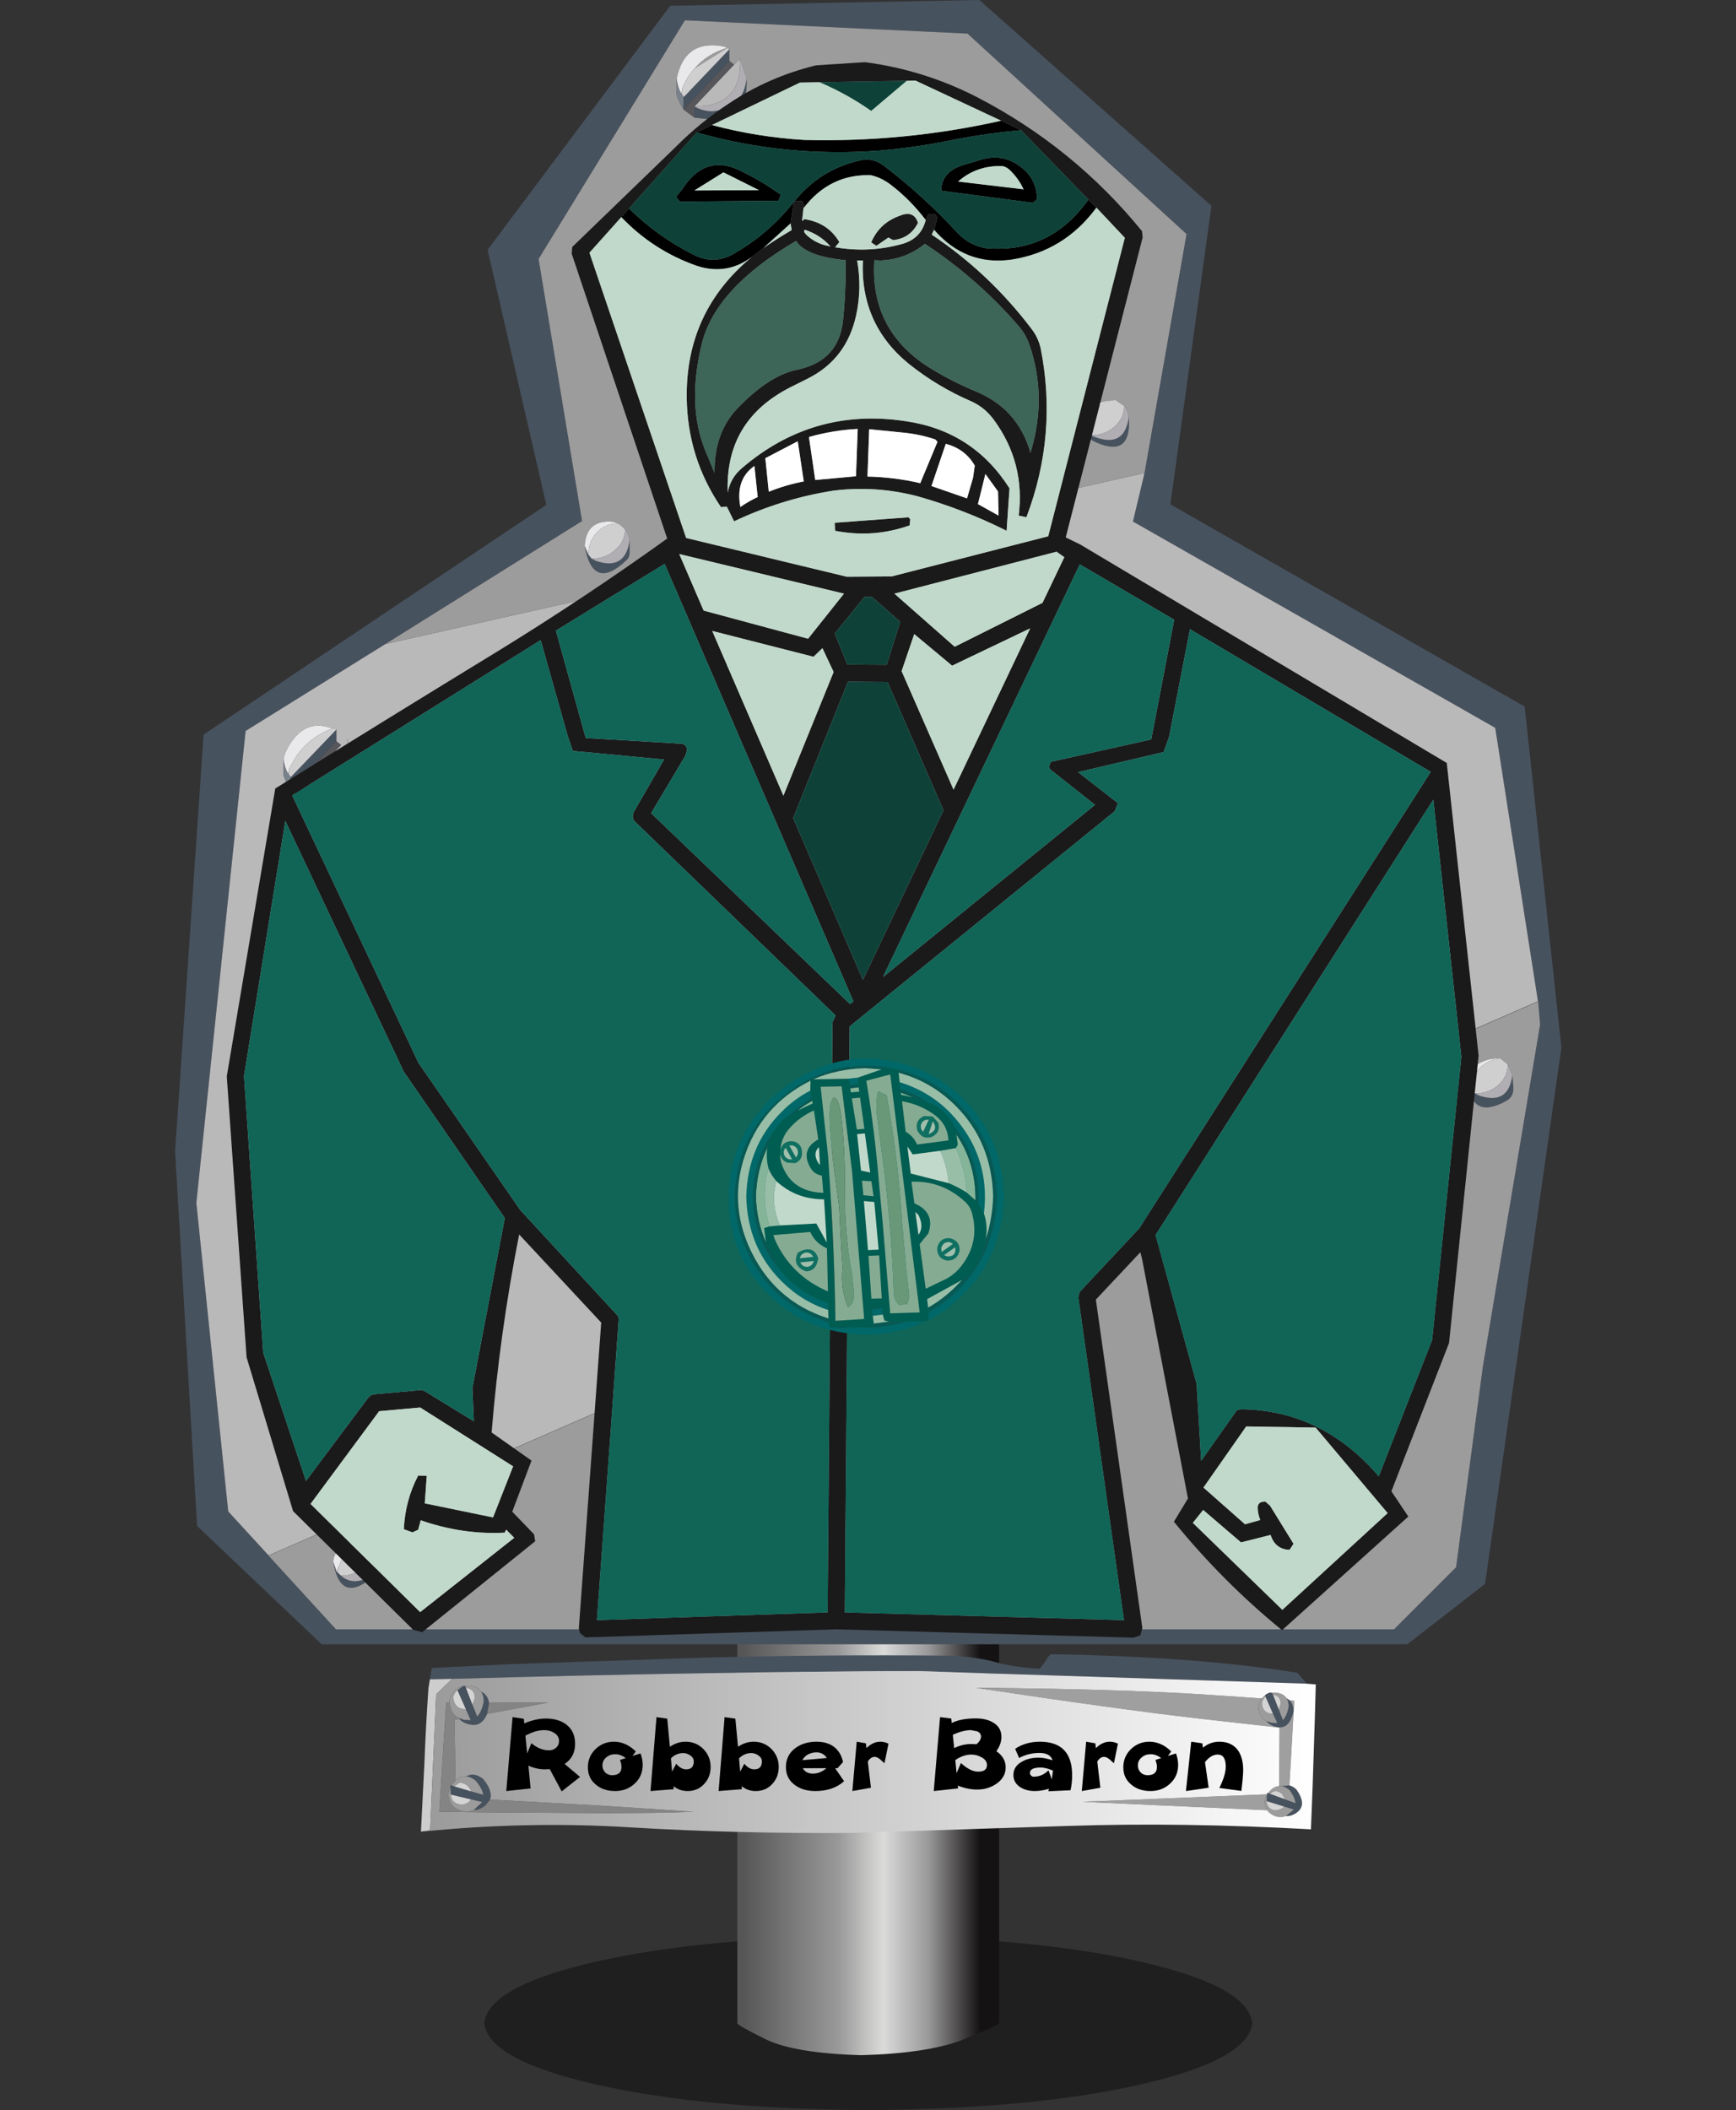 <?xml version="1.0" encoding="UTF-8" standalone="no"?>
<svg xmlns:xlink="http://www.w3.org/1999/xlink" height="436.75px" width="359.4px" xmlns="http://www.w3.org/2000/svg">
  <rect width="100%" height="100%" fill="#333333" stroke="none"/>
  <g transform="matrix(1.0, 0.0, 0.0, 1.0, 179.75, 436.75)">
    <use height="36.0" transform="matrix(1.0, 0.0, 0.0, 1.0, -79.5, -36.0)" width="159.0" xlink:href="#shape0"/>
    <use height="96.65" transform="matrix(1.0, 0.0, 0.0, 1.0, -27.1, -108.0)" width="54.2" xlink:href="#shape1"/>
    <use height="37.0" transform="matrix(1.0, 0.0, 0.0, 1.0, -92.6, -94.35)" width="185.25" xlink:href="#shape2"/>
    <use height="15.35" transform="matrix(1.0, 0.0, 0.0, 1.0, -74.9, -81.3)" width="152.55" xlink:href="#text0"/>
    <use height="340.35" transform="matrix(1.0, 0.0, 0.0, 1.0, -143.5, -436.75)" width="287.0" xlink:href="#shape3"/>
    <use height="274.6" transform="matrix(1.188, 0.0, 0.0, 1.188, -132.8, -424.0)" width="218.15" xlink:href="#shape4"/>
    <use height="57.2" transform="matrix(1.0, 0.0, 0.0, 1.0, -28.85, -217.65)" width="56.95" xlink:href="#shape5"/>
  </g>
  <defs>
    <g id="shape0" transform="matrix(1.0, 0.0, 0.0, 1.0, 0.0, 0.0)">
      <path d="M135.7 30.75 Q113.3 35.8 79.5 36.0 45.7 35.8 23.3 30.75 0.85 25.65 0.0 18.0 0.85 10.35 23.3 5.25 45.7 0.2 79.5 0.0 113.3 0.2 135.7 5.25 158.15 10.35 159.0 18.0 158.15 25.65 135.7 30.75" fill="#000000" fill-opacity="0.396" fill-rule="evenodd" stroke="none"/>
    </g>
    <g id="shape1" transform="matrix(1.0, 0.0, 0.0, 1.0, 0.0, 0.0)">
      <path d="M5.85 93.35 Q-0.15 90.4 0.0 90.0 L0.0 0.0 54.2 0.0 54.2 90.0 Q54.15 90.4 46.95 93.35 39.7 96.25 25.65 96.65 11.8 96.25 5.85 93.35" fill="url(#gradient0)" fill-rule="evenodd" stroke="none"/>
    </g>
    <linearGradient gradientTransform="matrix(0.03, 0.0, 0.0, 0.03, 25.7, 48.35)" gradientUnits="userSpaceOnUse" id="gradient0" spreadMethod="pad" x1="-819.2" x2="819.2">
      <stop offset="0.0" stop-color="#565656"/>
      <stop offset="0.404" stop-color="#9a9999"/>
      <stop offset="0.592" stop-color="#dbdbda"/>
      <stop offset="0.78" stop-color="#9b9a9a"/>
      <stop offset="1.0" stop-color="#151213"/>
    </linearGradient>
    <g id="shape2" transform="matrix(1.0, 0.0, 0.0, 1.0, -0.05, 0.0)">
      <path d="M185.25 8.2 L185.3 8.25 185.25 8.25 185.25 8.2 M1.9 5.2 L2.3 2.85 18.75 2.05 59.05 0.7 Q83.4 0.05 109.4 0.3 115.1 0.55 118.85 1.6 122.65 2.7 128.15 3.0 L129.3 1.5 Q130.05 0.2 130.5 0.0 160.7 0.5 181.5 3.85 L183.45 6.1 103.3 3.5 Q60.0 3.6 6.5 5.1 L1.9 5.2 M176.25 8.0 L176.45 8.4 177.65 11.45 178.5 13.65 Q179.3 12.8 179.7 10.9 179.7 9.8 179.25 9.1 L179.9 9.55 Q180.65 10.3 180.7 11.75 179.85 15.7 177.15 15.05 175.8 14.75 175.1 13.85 L176.15 14.2 177.35 14.25 176.45 12.35 174.9 8.8 174.8 8.5 174.95 8.35 Q175.75 7.8 176.25 8.0 M178.25 27.3 L179.85 27.15 Q180.5 27.3 181.25 27.95 183.6 31.2 181.35 32.8 180.2 33.6 179.1 33.5 L180.8 32.15 178.8 31.55 175.1 30.4 175.2 29.1 175.2 29.0 175.25 28.7 175.4 28.75 175.85 28.9 178.95 30.05 181.1 30.85 Q181.0 29.65 179.9 28.15 179.05 27.45 178.25 27.3 M9.35 6.95 L10.7 10.45 11.7 12.9 Q12.6 11.95 13.05 9.85 13.05 8.55 12.5 7.75 13.85 8.35 14.15 10.05 L13.75 12.35 Q12.6 15.1 10.15 14.55 8.75 14.25 8.0 13.4 L7.85 13.2 9.0 13.6 10.35 13.65 9.35 11.4 7.6 7.45 8.75 6.6 9.2 6.55 9.35 6.95 M9.4 25.3 Q11.0 24.35 12.9 25.8 15.0 28.35 14.35 30.1 L13.4 31.3 Q12.2 32.25 10.95 32.25 L12.75 30.6 10.4 30.05 6.2 29.05 6.15 27.55 6.15 27.1 6.35 27.15 6.9 27.35 10.45 28.4 12.95 29.1 Q12.75 27.8 11.35 26.15 10.35 25.35 9.4 25.3" fill="#47525f" fill-rule="evenodd" stroke="none"/>
      <path d="M0.05 36.7 L0.75 22.9 Q1.05 14.95 1.6 7.0 L1.9 5.2 6.5 5.1 3.2 8.3 1.95 36.45 0.05 36.7" fill="#cdcdcd" fill-rule="evenodd" stroke="none"/>
      <path d="M13.75 12.35 L14.15 10.05 26.45 10.0 13.75 12.35 M8.0 13.4 L7.0 13.55 7.2 26.2 6.35 27.15 6.15 27.1 6.15 27.55 Q5.15 29.5 6.75 31.55 8.95 33.2 10.95 32.25 12.2 32.25 13.4 31.3 L14.35 30.1 16.45 30.2 36.65 31.3 56.5 32.6 Q50.4 32.9 38.0 32.9 L15.1 32.75 3.85 32.6 5.25 10.05 6.0 10.05 Q6.15 12.3 7.85 13.2 L8.0 13.4" fill="#848484" fill-rule="evenodd" stroke="none"/>
      <path d="M175.1 13.85 Q175.8 14.75 177.15 15.05 179.85 15.7 180.7 11.75 180.65 10.3 179.9 9.55 L180.85 9.65 179.85 27.15 178.25 27.3 177.7 27.3 177.8 15.2 160.95 13.3 Q144.35 11.4 115.0 6.95 144.55 7.2 162.45 8.35 L174.1 9.15 Q173.65 9.7 173.4 10.6 173.45 12.95 175.1 13.85 M175.3 32.3 L137.05 30.55 175.2 29.0 175.2 29.1 Q174.3 30.55 175.3 32.3" fill="#a09fa0" fill-rule="evenodd" stroke="none"/>
      <path d="M176.45 8.4 L176.25 8.0 176.9 7.95 Q178.55 8.05 179.25 9.1 179.7 9.8 179.7 10.9 179.3 12.8 178.5 13.65 L177.65 11.45 178.05 10.25 Q178.0 8.55 176.45 8.4 M174.8 8.5 L174.9 8.8 Q174.35 9.2 174.15 10.05 174.2 11.9 175.85 12.3 L176.45 12.35 177.35 14.25 176.15 14.2 175.1 13.85 Q173.45 12.95 173.4 10.6 173.65 9.7 174.1 9.15 L174.8 8.5 M177.7 27.3 L178.25 27.3 Q179.05 27.45 179.9 28.15 181.0 29.65 181.1 30.85 L178.95 30.05 178.3 28.9 Q177.0 27.8 175.85 28.9 L175.4 28.75 175.8 28.3 Q176.7 27.35 177.7 27.3 M179.1 33.5 Q177.3 34.2 175.5 32.65 L175.3 32.3 Q174.3 30.55 175.2 29.1 L175.1 30.4 Q175.25 32.1 176.95 32.35 178.0 32.25 178.8 31.55 L180.8 32.15 179.1 33.5 M10.7 10.45 L11.2 9.05 Q11.15 7.15 9.35 6.95 L9.2 6.55 9.9 6.5 Q11.75 6.6 12.5 7.75 13.05 8.55 13.05 9.85 12.6 11.95 11.7 12.9 L10.7 10.45 M7.2 26.2 Q8.2 25.2 9.4 25.3 10.35 25.35 11.35 26.15 12.75 27.8 12.95 29.1 L10.45 28.4 Q9.75 26.65 8.05 26.6 L6.9 27.35 6.35 27.15 7.2 26.2 M6.0 10.05 L5.95 9.55 Q6.6 7.0 8.75 6.6 L7.6 7.45 Q7.0 7.9 6.75 8.85 6.8 10.95 8.7 11.35 L9.35 11.4 10.35 13.65 9.0 13.6 7.85 13.2 Q6.15 12.3 6.0 10.05 M6.15 27.55 L6.2 29.05 Q6.45 30.9 8.2 31.1 9.7 31.2 10.4 30.05 L12.75 30.6 10.95 32.25 Q8.95 33.2 6.75 31.55 5.15 29.5 6.15 27.55" fill="#9c9c9c" fill-rule="evenodd" stroke="none"/>
      <path d="M174.9 8.8 L176.45 12.35 175.85 12.3 Q174.2 11.9 174.15 10.05 174.35 9.2 174.9 8.8 M177.65 11.45 L176.45 8.4 Q178.0 8.55 178.05 10.25 L177.65 11.45 M175.85 28.9 Q177.0 27.8 178.3 28.9 L178.95 30.05 175.85 28.9 M175.1 30.4 L178.8 31.55 Q178.0 32.25 176.95 32.35 175.25 32.1 175.1 30.4 M9.35 6.95 Q11.15 7.15 11.2 9.05 L10.7 10.45 9.35 6.95 M9.35 11.4 L8.7 11.35 Q6.8 10.95 6.75 8.85 7.0 7.9 7.6 7.45 L9.35 11.4 M10.45 28.4 L6.9 27.35 8.05 26.6 Q9.75 26.65 10.45 28.4 M6.2 29.05 L10.4 30.05 Q9.7 31.2 8.2 31.1 6.45 30.9 6.2 29.05" fill="#d5d4d4" fill-rule="evenodd" stroke="none"/>
      <path d="M183.45 6.1 L185.3 6.25 185.25 8.2 185.25 8.25 185.1 13.45 184.65 27.3 184.3 36.25 Q157.35 34.75 133.85 35.55 L89.2 37.0 Q65.15 37.15 43.55 35.85 22.0 34.5 0.05 36.75 L0.05 36.7 1.95 36.45 3.2 8.3 6.5 5.1 Q60.0 3.6 103.3 3.5 L183.45 6.1 M176.25 8.0 Q175.75 7.8 174.95 8.35 L174.8 8.5 174.1 9.15 162.45 8.35 Q144.55 7.2 115.0 6.95 144.35 11.4 160.95 13.3 L177.8 15.2 177.7 27.3 Q176.7 27.35 175.8 28.3 L175.4 28.75 175.25 28.7 175.2 29.0 137.05 30.55 175.3 32.3 175.5 32.65 Q177.3 34.2 179.1 33.5 180.2 33.6 181.35 32.8 183.6 31.2 181.25 27.95 180.5 27.3 179.85 27.15 L180.85 9.65 179.9 9.55 179.25 9.1 Q178.55 8.05 176.9 7.95 L176.25 8.0 M12.5 7.75 Q11.75 6.6 9.9 6.5 L9.2 6.55 8.75 6.6 Q6.6 7.0 5.95 9.55 L6.0 10.05 5.25 10.05 3.85 32.6 15.1 32.75 38.0 32.9 Q50.4 32.9 56.5 32.6 L36.65 31.3 16.45 30.2 14.35 30.1 Q15.0 28.35 12.9 25.8 11.0 24.35 9.4 25.3 8.2 25.2 7.2 26.2 L7.0 13.55 8.0 13.4 Q8.75 14.25 10.15 14.55 12.6 15.1 13.75 12.35 L26.45 10.0 14.15 10.05 Q13.85 8.35 12.5 7.75" fill="url(#gradient1)" fill-rule="evenodd" stroke="none"/>
    </g>
    <linearGradient gradientTransform="matrix(0.113, 0.0, 0.0, 0.02, 92.65, 20.25)" gradientUnits="userSpaceOnUse" id="gradient1" spreadMethod="pad" x1="-819.2" x2="819.2">
      <stop offset="0.0" stop-color="#9a9a9a"/>
      <stop offset="1.0" stop-color="#ffffff"/>
    </linearGradient>
    <g id="text0" transform="matrix(1.0, 0.0, 0.0, 1.0, 16.0, -5.75)">
      <g transform="matrix(1.0, 0.0, 0.0, 1.0, -17.25, 0.0)">
        <use fill="#000000" height="15.35" transform="matrix(0.475, 0.0, 0.0, 0.475, 0.0, 21.0)" width="152.55" xlink:href="#font_______W7_R0"/>
        <use fill="#000000" height="15.35" transform="matrix(0.475, 0.0, 0.0, 0.475, 17.25, 21.0)" width="152.55" xlink:href="#font_______W7_o0"/>
        <use fill="#000000" height="15.35" transform="matrix(0.475, 0.0, 0.0, 0.475, 30.1, 21.0)" width="152.55" xlink:href="#font_______W7_b0"/>
        <use fill="#000000" height="15.35" transform="matrix(0.475, 0.0, 0.0, 0.475, 44.2, 21.0)" width="152.55" xlink:href="#font_______W7_b0"/>
        <use fill="#000000" height="15.35" transform="matrix(0.475, 0.0, 0.0, 0.475, 58.25, 21.0)" width="152.55" xlink:href="#font_______W7_e0"/>
        <use fill="#000000" height="15.35" transform="matrix(0.475, 0.0, 0.0, 0.475, 71.65, 21.0)" width="152.55" xlink:href="#font_______W7_r0"/>
        <use fill="#000000" height="15.35" transform="matrix(0.475, 0.0, 0.0, 0.475, 88.5, 21.0)" width="152.55" xlink:href="#font_______W7_B0"/>
        <use fill="#000000" height="15.35" transform="matrix(0.475, 0.0, 0.0, 0.475, 105.35, 21.0)" width="152.55" xlink:href="#font_______W7_a0"/>
        <use fill="#000000" height="15.35" transform="matrix(0.475, 0.0, 0.0, 0.475, 119.15, 21.0)" width="152.55" xlink:href="#font_______W7_r0"/>
        <use fill="#000000" height="15.35" transform="matrix(0.475, 0.0, 0.0, 0.475, 128.1, 21.0)" width="152.55" xlink:href="#font_______W7_o0"/>
        <use fill="#000000" height="15.35" transform="matrix(0.475, 0.0, 0.0, 0.475, 140.95, 21.0)" width="152.55" xlink:href="#font_______W7_n0"/>
      </g>
    </g>
    <g id="font_______W7_R0">
      <path d="M25.55 -21.75 L25.55 -21.75 Q25.55 -19.95 24.25 -18.8 23.0 -17.7 21.2 -17.7 17.15 -17.7 13.5 -20.8 L11.65 -16.3 10.9 -24.1 Q15.35 -26.5 19.05 -26.5 21.5 -26.5 23.35 -25.35 25.55 -24.05 25.55 -21.75 M28.0 -11.75 L28.0 -11.75 Q32.55 -14.8 32.55 -20.5 32.55 -26.0 28.75 -28.9 25.35 -31.55 19.75 -31.55 15.45 -31.55 10.4 -29.45 L10.2 -31.45 5.3 -32.15 2.55 0.05 13.15 -1.1 12.2 -11.0 Q15.85 -9.4 19.4 -9.4 L21.5 -9.5 26.7 0.2 34.7 -6.1 28.0 -11.75" fill-rule="evenodd" stroke="none"/>
    </g>
    <g id="font_______W7_o0">
      <path d="M15.8 -13.5 L15.8 -13.5 Q16.45 -11.85 16.45 -10.4 16.45 -6.85 12.35 -6.85 10.6 -6.85 9.35 -8.05 8.15 -9.35 8.15 -11.05 8.15 -13.25 9.8 -14.6 11.4 -16.0 13.7 -16.0 16.1 -16.0 18.3 -14.3 L15.8 -13.5 M25.7 -11.4 L25.7 -11.4 Q25.7 -13.8 24.75 -16.35 L21.25 -15.25 22.7 -17.2 Q18.35 -21.45 13.15 -21.45 8.45 -21.45 5.1 -18.2 1.8 -14.95 1.8 -10.3 1.8 -5.5 5.4 -2.65 8.65 0.05 13.65 0.05 18.75 0.05 22.2 -3.2 25.7 -6.4 25.7 -11.4" fill-rule="evenodd" stroke="none"/>
    </g>
    <g id="font_______W7_b0">
      <path d="M20.9 -12.9 L20.9 -12.9 Q20.9 -9.4 17.6 -9.4 15.3 -9.4 13.25 -11.85 L11.45 -8.4 10.95 -14.2 Q13.25 -16.5 16.3 -16.5 17.85 -16.5 19.35 -15.5 20.9 -14.45 20.9 -12.9 M28.25 -10.45 L28.25 -10.45 Q28.25 -15.0 25.1 -18.25 21.9 -21.45 17.35 -21.45 13.75 -21.45 10.5 -19.25 L9.35 -31.5 4.65 -32.15 2.05 0.05 12.15 -0.75 12.15 -2.05 Q14.7 0.05 18.2 0.05 22.6 0.05 25.4 -3.0 28.25 -6.0 28.25 -10.45" fill-rule="evenodd" stroke="none"/>
    </g>
    <g id="font_______W7_e0">
      <path d="M19.45 -9.9 L19.45 -9.9 Q16.75 -7.55 13.6 -7.55 10.45 -7.55 9.15 -9.9 L19.45 -9.9 M9.0 -13.4 L9.0 -13.4 Q9.7 -14.95 11.5 -15.95 13.2 -16.8 15.1 -16.8 18.05 -16.8 19.65 -14.35 L9.0 -13.4 M23.25 -9.9 L23.25 -9.9 24.3 -9.9 26.7 -12.6 Q25.85 -16.7 22.9 -19.1 19.9 -21.45 15.15 -21.45 9.65 -21.45 5.9 -18.65 1.8 -15.6 1.8 -10.4 1.8 -5.35 5.8 -2.5 9.3 0.05 14.6 0.05 22.45 0.05 27.15 -4.25 L23.25 -9.9" fill-rule="evenodd" stroke="none"/>
    </g>
    <g id="font_______W7_r0">
      <path d="M18.3 -20.6 L18.3 -20.6 Q16.55 -21.45 14.75 -21.45 11.5 -21.45 8.7 -18.65 L8.45 -20.75 4.45 -21.45 2.55 0.05 10.65 -1.4 9.3 -12.8 Q10.55 -14.85 12.3 -14.85 13.25 -14.85 14.55 -13.85 L16.55 -12.05 18.3 -20.6" fill-rule="evenodd" stroke="none"/>
    </g>
    <g id="font_______W7_B0">
      <path d="M25.75 -11.3 L25.75 -11.3 Q25.75 -8.4 21.9 -8.4 18.5 -8.4 14.4 -12.15 L12.5 -7.75 11.95 -13.45 Q15.45 -15.85 18.95 -15.85 21.25 -15.85 23.3 -14.7 25.75 -13.4 25.75 -11.3 M23.15 -23.7 L23.15 -23.7 Q23.15 -22.05 21.2 -20.35 L19.0 -20.45 Q15.05 -20.45 11.45 -18.65 L10.85 -24.45 Q15.3 -26.5 18.75 -26.5 L21.55 -25.95 Q23.15 -25.2 23.15 -23.7 M33.9 -10.25 L33.9 -10.25 Q33.9 -14.55 29.85 -17.3 32.05 -20.45 32.05 -23.5 32.05 -27.75 28.35 -29.85 25.45 -31.6 20.9 -31.6 14.3 -31.6 10.4 -29.6 L10.2 -31.55 5.3 -32.15 2.55 0.05 13.15 -1.1 13.05 -2.3 Q17.4 -0.6 21.5 -0.6 26.1 -0.6 29.75 -3.05 33.9 -5.85 33.9 -10.25" fill-rule="evenodd" stroke="none"/>
    </g>
    <g id="font_______W7_a0">
      <path d="M19.05 -8.85 L19.05 -8.85 18.5 -5.05 17.1 -9.0 Q14.35 -6.2 10.6 -6.2 9.95 -6.2 9.45 -6.75 9.0 -7.2 9.0 -7.85 9.0 -10.2 13.7 -10.2 15.9 -10.2 19.05 -8.85 M27.4 -6.8 L27.4 -6.8 Q27.4 -21.45 13.35 -21.45 7.15 -21.45 2.55 -18.35 L4.3 -14.35 Q8.3 -16.55 13.15 -16.55 17.85 -16.55 18.85 -13.35 15.4 -14.5 12.8 -14.5 8.6 -14.5 5.6 -12.8 1.8 -10.75 1.8 -6.95 1.8 -3.5 4.9 -1.55 7.55 0.05 11.15 0.05 13.95 0.05 17.35 -0.95 L17.0 0.15 26.7 -0.3 Q27.4 -3.45 27.4 -6.8" fill-rule="evenodd" stroke="none"/>
    </g>
    <g id="font_______W7_n0">
      <path d="M27.0 -9.05 L27.0 -9.05 Q27.0 -14.5 24.65 -17.8 21.9 -21.45 16.6 -21.45 12.6 -21.45 9.45 -18.85 L9.2 -20.75 4.35 -21.45 2.05 0.05 11.95 -1.4 10.35 -12.55 Q12.95 -15.85 15.9 -15.85 19.4 -15.85 19.4 -10.6 19.4 -6.9 16.6 -1.3 L26.2 0.0 Q27.0 -6.5 27.0 -9.05" fill-rule="evenodd" stroke="none"/>
    </g>
    <g id="shape3" transform="matrix(1.0, 0.0, 0.0, 1.0, 22.7, 54.05)">
      <path d="M174.75 32.25 Q175.35 40.75 168.05 37.55 165.2 36.35 165.5 33.4 L166.2 35.25 166.9 36.05 167.7 36.4 Q173.9 38.75 174.75 32.25 M20.85 79.25 L-8.1 97.25 -18.3 194.95 -11.7 258.8 -3.35 267.9 259.45 153.2 250.6 96.6 175.6 53.9 178.0 43.85 186.7 -5.6 141.35 -47.1 82.85 -49.85 52.55 -0.45 61.55 53.8 Q41.15 66.55 20.85 79.25 M191.85 -11.45 L183.35 50.35 256.7 92.2 264.3 162.8 248.5 273.8 232.4 286.3 7.65 286.3 -18.15 261.8 -22.7 184.3 -16.8 98.0 54.15 50.45 42.0 -2.35 79.8 -52.85 143.8 -54.05 191.85 -11.45 M259.5 153.25 L-3.35 267.95 10.6 283.2 229.65 283.2 242.5 270.35 248.05 228.8 259.9 158.0 259.5 153.25 M254.15 168.5 L254.35 171.05 Q254.45 173.05 252.75 173.9 245.5 177.85 244.9 169.45 245.0 170.6 245.6 171.5 L246.45 172.3 247.2 172.7 Q253.35 174.8 254.15 168.5 M247.15 167.4 L246.8 167.85 247.1 167.4 247.15 167.4 M92.05 -43.85 L92.05 -41.4 82.55 -31.4 82.55 -33.95 82.6 -33.95 92.05 -43.85 M95.6 -37.9 Q96.2 -28.25 86.65 -29.5 L84.85 -29.7 84.8 -32.0 Q86.5 -31.05 88.5 -31.0 95.05 -31.6 95.6 -37.9 M71.4 57.8 L71.4 60.4 Q71.35 61.35 70.75 61.9 63.8 68.5 62.1 58.95 L62.85 60.75 63.55 61.6 64.3 62.0 Q70.5 64.2 71.4 57.8 M10.7 96.95 L10.7 99.4 1.2 109.35 1.2 106.8 1.25 106.8 10.7 96.95 M14.25 102.9 Q14.7 112.5 5.3 111.25 L3.5 111.1 3.45 108.75 Q5.1 109.7 7.1 109.75 13.65 109.2 14.25 102.9 M10.05 269.25 L10.75 271.3 11.7 268.95 10.8 271.3 11.65 272.1 Q12.9 273.25 14.65 273.25 18.9 272.9 19.35 268.9 19.75 270.85 18.6 272.0 11.55 278.35 10.05 269.25" fill="#47525f" fill-rule="evenodd" stroke="none"/>
      <path d="M178.0 43.85 L175.6 53.9 250.6 96.6 259.45 153.2 -3.35 267.9 -11.7 258.8 -18.3 194.95 -8.1 97.25 20.85 79.25 178.0 43.85 M93.0 -40.65 L94.25 -41.95 Q94.8 -32.15 85.1 -32.0 L84.8 -32.0 93.0 -40.65 M9.85 96.75 Q3.9 94.4 0.4 101.15 0.0 102.0 -0.25 102.95 L-0.25 105.75 Q-0.5 106.65 1.2 109.35 L3.5 111.1 5.3 111.25 Q14.7 112.5 14.25 102.9 L12.9 98.85 12.95 99.6 Q12.75 109.1 3.45 108.75 L11.65 100.15 10.7 99.4 10.7 96.95 10.25 96.65 9.85 96.75 M0.9 105.2 L0.95 105.0 0.9 105.25 0.9 105.2 M1.2 106.75 L1.25 106.8 1.2 106.8 1.2 106.75" fill="#bab9ba" fill-rule="evenodd" stroke="none"/>
      <path d="M174.75 32.25 Q174.6 31.0 173.8 30.0 L172.0 28.75 Q169.35 28.8 167.5 30.1 165.5 31.5 165.5 33.4 165.2 36.35 168.05 37.55 175.35 40.75 174.75 32.25 M178.0 43.85 L20.85 79.25 Q41.15 66.55 61.55 53.8 L52.55 -0.45 82.85 -49.85 141.35 -47.1 186.7 -5.6 178.0 43.85 M259.5 153.25 L259.9 158.0 248.05 228.8 242.5 270.35 229.65 283.2 10.6 283.2 -3.35 267.95 259.5 153.25 M253.2 166.25 L251.6 165.0 Q248.8 165.0 246.85 166.3 244.9 167.65 244.9 169.45 245.5 177.85 252.75 173.9 254.45 173.05 254.35 171.05 L254.15 168.5 253.2 166.25 M247.1 167.4 L247.15 167.4 247.1 167.4 M92.05 -41.4 L92.05 -43.85 91.65 -44.15 84.85 -39.9 Q87.45 -42.9 91.6 -44.15 L90.85 -44.45 Q82.85 -45.95 81.15 -37.85 L81.15 -35.05 Q80.9 -34.15 82.55 -31.4 L84.85 -29.7 86.65 -29.5 Q96.2 -28.25 95.6 -37.9 L94.25 -41.95 93.0 -40.65 92.05 -41.4 M82.6 -33.95 L82.55 -33.95 82.55 -34.05 82.6 -33.95 M82.25 -35.5 L82.25 -35.6 82.3 -35.75 82.25 -35.5 M68.95 54.3 L67.95 53.95 Q62.4 53.45 62.1 58.95 63.8 68.5 70.75 61.9 71.35 61.35 71.4 60.4 L71.4 57.8 Q71.25 56.55 70.45 55.55 69.8 54.75 68.95 54.3 M16.75 264.85 Q13.95 264.85 12.0 266.15 10.05 267.4 10.05 269.25 11.55 278.35 18.6 272.0 19.75 270.85 19.35 268.9 L18.4 266.05 16.75 264.85" fill="#9c9c9c" fill-rule="evenodd" stroke="none"/>
      <path d="M165.5 33.4 Q165.5 31.5 167.5 30.1 169.35 28.8 172.0 28.75 169.65 28.85 167.95 30.65 166.2 32.55 166.2 35.25 L165.5 33.4 M244.9 169.45 Q244.9 167.65 246.85 166.3 248.8 165.0 251.6 165.0 249.4 165.25 247.45 166.9 L247.15 167.4 247.1 167.4 246.8 167.85 245.6 171.5 Q245.0 170.6 244.9 169.45 M81.15 -37.85 Q82.85 -45.95 90.85 -44.45 L91.6 -44.15 Q87.45 -42.9 84.85 -39.9 83.25 -38.15 82.3 -35.75 L82.25 -35.6 82.15 -34.55 Q81.25 -36.1 81.15 -37.85 M62.1 58.95 Q62.4 53.45 67.95 53.95 L68.95 54.3 Q66.4 54.3 64.6 56.2 62.85 58.1 62.85 60.75 L62.1 58.95 M-0.25 102.95 Q0.0 102.0 0.4 101.15 3.9 94.4 9.85 96.75 5.0 98.55 2.2 102.8 L0.95 105.0 0.9 105.2 0.75 106.2 Q-0.15 104.65 -0.25 102.95 M16.75 264.85 L12.35 267.1 11.7 268.95 10.75 271.3 10.05 269.25 Q10.05 267.4 12.0 266.15 13.95 264.85 16.75 264.85" fill="#e9e9eb" fill-rule="evenodd" stroke="none"/>
      <path d="M172.0 28.75 L173.8 30.0 Q173.8 32.5 171.75 34.3 169.75 36.05 166.9 36.05 L166.2 35.25 Q166.2 32.55 167.95 30.65 169.65 28.85 172.0 28.75 M251.6 165.0 L253.2 166.25 Q253.2 168.75 251.25 170.55 249.25 172.3 246.45 172.3 L245.6 171.5 246.8 167.85 247.15 167.4 247.45 166.9 Q249.4 165.25 251.6 165.0 M84.85 -39.9 L91.65 -44.15 92.05 -43.85 82.6 -33.95 82.55 -34.05 82.2 -34.55 82.25 -35.5 82.3 -35.75 Q83.25 -38.15 84.85 -39.9 M68.95 54.3 Q69.8 54.75 70.45 55.55 70.45 58.05 68.4 59.8 66.4 61.6 63.55 61.6 L62.85 60.75 Q62.85 58.1 64.6 56.2 66.4 54.3 68.95 54.3 M0.95 105.0 L2.2 102.8 Q5.0 98.55 9.85 96.75 L10.25 96.65 10.7 96.95 1.25 106.8 1.2 106.75 0.8 106.2 0.9 105.25 0.95 105.0 M11.7 268.95 L12.35 267.1 16.75 264.85 18.4 266.05 Q18.4 268.55 16.45 270.35 14.4 272.1 11.65 272.1 L10.8 271.3 11.7 268.95" fill="#d0cfd0" fill-rule="evenodd" stroke="none"/>
      <path d="M173.8 30.0 Q174.6 31.0 174.75 32.25 173.9 38.75 167.7 36.4 L166.9 36.05 Q169.75 36.05 171.75 34.3 173.8 32.5 173.8 30.0 M253.2 166.25 L254.15 168.5 Q253.35 174.8 247.2 172.7 L246.45 172.3 Q249.25 172.3 251.25 170.55 253.2 168.75 253.2 166.25 M94.25 -41.95 L95.6 -37.9 Q95.05 -31.6 88.5 -31.0 86.5 -31.05 84.8 -32.0 L85.1 -32.0 Q94.8 -32.15 94.25 -41.95 M70.45 55.55 Q71.25 56.55 71.4 57.8 70.5 64.2 64.3 62.0 L63.55 61.6 Q66.4 61.6 68.4 59.8 70.45 58.05 70.45 55.55 M3.45 108.75 Q12.75 109.1 12.95 99.6 L12.9 98.85 14.25 102.9 Q13.65 109.2 7.1 109.75 5.1 109.7 3.45 108.75 M11.65 272.1 Q14.4 272.1 16.45 270.35 18.4 268.55 18.4 266.05 L19.35 268.9 Q18.9 272.9 14.65 273.25 12.9 273.25 11.65 272.1" fill="#b0aeb3" fill-rule="evenodd" stroke="none"/>
      <path d="M92.05 -41.4 L93.0 -40.65 84.8 -32.0 84.85 -29.7 82.55 -31.4 92.05 -41.4 M10.7 99.4 L11.65 100.15 3.45 108.75 3.5 111.1 1.2 109.35 10.7 99.4" fill="#57565b" fill-rule="evenodd" stroke="none"/>
      <path d="M82.55 -31.4 Q80.9 -34.15 81.15 -35.05 L81.15 -37.85 Q81.25 -36.1 82.15 -34.55 L82.25 -35.6 82.25 -35.5 82.2 -34.55 82.55 -34.05 82.55 -33.95 82.55 -31.4 M-0.25 102.95 Q-0.15 104.65 0.75 106.2 L0.9 105.2 0.9 105.25 0.8 106.2 1.2 106.75 1.2 106.8 1.2 109.35 Q-0.5 106.65 -0.25 105.75 L-0.25 102.95" fill="#79818b" fill-rule="evenodd" stroke="none"/>
    </g>
    <g id="shape4" transform="matrix(1.0, 0.0, 0.0, 1.0, 0.0, 0.0)">
      <path d="M215.15 173.4 L210.25 128.6 161.85 204.45 169.0 230.35 169.8 243.8 175.9 235.15 176.2 234.9 176.9 234.8 Q184.0 234.95 189.8 237.8 195.9 240.8 200.75 246.5 L210.05 222.75 215.15 173.4 M164.2 117.7 L163.25 120.3 148.35 123.8 155.3 129.2 154.75 130.6 108.55 168.1 107.7 270.2 156.35 271.55 148.4 215.35 148.6 214.4 159.0 203.3 209.8 123.75 167.85 98.9 164.2 117.7 M212.6 122.2 L218.15 173.2 213.0 223.25 202.95 249.1 205.9 253.5 183.9 273.3 Q173.6 264.9 165.05 254.4 L167.5 250.35 159.5 208.6 159.2 207.45 151.45 215.7 159.55 272.9 159.2 274.2 158.0 274.6 106.25 273.15 62.5 274.55 61.55 273.8 61.35 273.0 65.25 219.7 50.95 204.35 Q47.55 221.6 46.15 238.85 L53.1 243.75 49.75 252.65 53.55 256.6 53.75 257.8 34.05 273.65 32.5 273.25 11.55 252.55 3.45 225.75 0.0 176.8 8.45 126.65 Q27.95 114.5 47.6 102.5 62.55 93.3 76.75 83.1 L60.1 33.45 60.2 32.3 78.2 14.9 Q82.4 10.65 87.5 7.3 94.45 2.65 102.7 0.65 L111.2 0.1 Q121.55 1.45 130.85 6.25 147.6 14.95 159.5 29.55 L159.6 30.65 146.2 82.9 148.75 84.15 212.6 122.2 M138.4 11.95 L134.95 10.3 120.0 3.3 118.5 3.35 103.3 3.6 99.9 3.65 84.55 11.05 81.9 12.35 70.1 25.6 68.75 27.1 63.2 33.3 80.05 83.0 108.05 89.75 115.85 89.7 143.15 82.7 156.5 30.7 151.55 25.45 150.15 24.05 138.4 11.95 M121.8 27.6 L122.25 26.55 123.45 26.55 123.85 27.2 123.25 29.3 122.85 30.15 Q132.8 36.8 140.15 46.45 141.45 48.1 141.85 50.05 144.8 65.0 139.35 79.4 L138.0 79.1 Q139.15 69.9 133.7 62.45 132.1 60.25 129.75 59.2 123.85 56.65 118.9 52.7 110.35 45.75 110.85 34.65 L109.85 34.65 Q110.7 39.45 109.7 44.1 108.05 51.8 101.3 55.2 L98.2 56.75 Q86.8 62.55 87.3 75.1 87.75 72.55 89.75 70.85 102.15 60.2 118.3 62.65 130.05 64.35 136.4 74.35 L135.9 81.75 Q128.3 77.95 120.25 75.7 113.05 73.85 105.75 74.75 96.75 76.15 88.4 80.1 L87.15 77.55 86.1 77.6 Q80.3 69.05 80.15 58.65 79.95 43.5 91.55 34.0 L93.5 32.5 Q95.8 30.9 98.45 29.35 L98.25 28.2 98.8 24.45 99.0 24.25 100.3 24.3 100.65 25.0 100.5 25.55 100.25 27.8 100.65 27.45 Q104.75 28.05 106.75 31.45 L106.0 32.35 Q111.85 33.35 117.4 31.85 120.95 31.0 121.8 27.6 M139.8 49.15 Q139.2 47.5 138.05 46.15 130.9 37.85 121.65 31.75 118.35 34.45 114.0 34.65 L112.85 34.6 Q112.05 46.65 122.25 53.2 126.1 55.6 130.25 57.35 137.85 60.35 140.05 68.15 143.05 58.35 139.8 49.15 M99.2 31.25 Q85.2 39.45 82.8 49.1 80.15 59.85 83.4 67.8 L85.0 71.65 Q84.9 64.6 89.1 60.3 94.6 54.6 99.55 53.65 106.7 52.1 107.4 45.0 107.85 40.65 107.85 36.1 L107.85 34.6 Q100.95 33.95 99.2 31.25 M101.3 30.45 Q102.95 31.85 105.2 32.2 103.45 30.2 100.75 29.3 100.3 29.6 101.3 30.45 M120.45 28.1 Q119.1 30.8 116.1 31.1 L115.3 30.65 113.2 32.1 112.3 31.5 Q113.75 28.1 117.3 26.85 119.75 25.85 120.45 28.1 M89.5 77.6 Q90.95 76.6 92.55 75.85 L92.5 75.7 91.95 70.45 Q88.6 72.8 89.5 77.6 M100.55 73.15 L99.5 66.15 93.85 69.1 94.45 74.95 Q97.4 73.75 100.55 73.15 M102.55 72.9 L109.65 72.25 109.95 64.0 Q105.8 64.2 101.45 65.4 L102.55 72.9 M111.95 64.05 L111.65 72.3 Q116.3 72.4 120.85 73.45 L123.85 66.25 123.5 65.85 Q120.9 64.95 117.95 64.65 L111.95 64.05 M118.8 79.4 L119.1 79.75 119.0 80.8 Q112.75 83.05 106.0 81.75 L105.95 80.35 118.8 79.4 M117.35 97.6 L112.4 93.25 111.15 93.25 105.95 99.65 108.15 105.05 115.0 105.1 117.35 97.6 M130.9 77.1 L134.5 79.1 134.4 74.9 132.2 71.85 130.9 77.1 M130.35 70.4 Q128.7 67.5 125.3 66.6 L122.8 73.95 129.0 76.1 130.05 72.5 130.35 70.4 M142.15 94.3 L145.95 86.35 144.6 85.4 116.35 92.7 126.85 101.95 142.15 94.3 M151.3 129.5 L143.4 123.25 143.3 122.8 143.6 122.0 161.1 118.1 165.1 97.25 148.65 87.6 114.35 159.5 151.3 129.5 M30.85 176.0 L10.2 132.3 3.0 176.75 6.35 224.95 13.8 247.3 24.6 232.85 25.05 232.4 25.65 232.2 33.95 231.45 34.4 231.6 43.05 236.9 42.8 231.1 48.45 201.5 30.85 176.0 M59.4 117.45 L54.7 100.8 11.4 127.85 33.4 174.45 51.15 200.1 68.25 218.65 68.3 219.25 64.5 271.55 104.7 270.2 105.55 167.35 106.1 166.2 71.0 132.3 Q70.5 131.55 71.0 130.6 L76.2 121.6 60.3 120.1 59.4 117.45 M79.35 118.85 Q80.25 119.15 80.2 120.0 L79.9 120.95 73.95 130.95 108.6 164.2 109.2 163.75 76.3 87.5 57.35 99.15 62.55 117.85 79.35 118.85 M103.8 102.2 L102.25 103.7 84.6 99.2 97.0 127.9 105.75 106.35 103.8 102.2 M115.15 108.1 L108.25 108.05 98.7 131.8 110.85 160.0 124.9 130.45 115.15 108.1 M119.8 99.75 L117.6 106.2 126.65 126.85 140.0 98.75 126.4 105.25 119.8 99.75 M78.85 85.8 L83.1 95.65 101.3 100.55 107.55 92.7 78.85 85.8 M48.45 256.3 Q41.15 256.7 33.8 254.15 L33.35 255.8 32.35 256.25 30.85 255.7 Q31.1 250.65 33.35 246.35 L34.85 246.4 34.5 251.2 46.4 253.65 49.9 244.75 33.7 234.5 26.55 235.15 14.6 251.3 33.7 270.15 50.1 257.2 48.85 255.95 48.7 255.8 48.45 256.3 M189.75 238.0 L177.65 237.8 170.2 248.45 177.45 254.85 180.1 254.1 Q179.7 253.1 179.65 252.05 179.6 250.85 181.0 250.9 L181.8 251.6 185.9 258.25 185.2 259.3 Q182.7 259.2 181.9 256.7 L176.75 258.0 170.15 252.35 168.35 254.6 183.95 269.75 202.3 252.9 189.75 238.0" fill="#1a1a1a" fill-rule="evenodd" stroke="none"/>
      <path d="M164.2 117.7 L167.85 98.9 209.8 123.75 159.0 203.3 148.6 214.4 148.4 215.35 156.35 271.55 107.7 270.2 108.55 168.1 154.75 130.6 155.3 129.2 148.35 123.8 163.25 120.3 164.2 117.7 M215.15 173.4 L210.05 222.75 200.75 246.5 Q195.9 240.8 189.8 237.8 184.0 234.95 176.9 234.8 L176.2 234.9 175.9 235.15 169.8 243.8 169.0 230.35 161.85 204.45 210.25 128.6 215.15 173.4 M79.35 118.85 L62.55 117.85 57.35 99.15 76.3 87.5 109.2 163.75 108.6 164.2 73.95 130.95 79.9 120.95 80.2 120.0 Q80.25 119.15 79.35 118.85 M59.4 117.45 L60.3 120.1 76.2 121.6 71.0 130.6 Q70.5 131.55 71.0 132.3 L106.1 166.2 105.55 167.35 104.7 270.2 64.5 271.55 68.3 219.25 68.25 218.65 51.15 200.1 33.4 174.45 11.4 127.85 54.7 100.8 59.4 117.45 M30.85 176.0 L48.45 201.5 42.8 231.1 43.05 236.9 34.4 231.6 33.95 231.45 25.65 232.2 25.05 232.4 24.6 232.85 13.8 247.3 6.35 224.95 3.0 176.75 10.2 132.3 30.85 176.0 M151.3 129.5 L114.35 159.5 148.65 87.6 165.1 97.25 161.1 118.1 143.6 122.0 143.3 122.8 143.4 123.25 151.3 129.5" fill="#106557" fill-rule="evenodd" stroke="none"/>
      <path d="M134.95 10.3 L138.4 11.95 Q132.8 12.45 127.25 13.5 120.65 14.9 113.85 15.5 97.35 16.75 81.9 12.35 L84.55 11.05 Q92.35 13.15 100.65 13.65 118.0 14.1 134.95 10.3 M150.15 24.05 L151.55 25.45 Q145.95 33.05 136.8 34.5 128.75 35.65 123.25 29.3 L123.85 27.2 123.45 26.55 122.25 26.55 121.8 27.6 Q119.1 24.05 115.7 21.45 114.05 20.2 112.25 19.8 105.1 19.55 100.5 25.55 L100.65 25.0 100.3 24.3 99.0 24.25 Q103.35 18.9 110.0 17.3 112.5 16.55 114.65 18.25 121.45 23.45 127.3 29.8 129.3 31.95 132.2 32.5 143.4 33.55 150.15 24.05 M68.75 27.1 L70.1 25.6 Q75.15 30.55 81.45 33.7 85.0 35.45 88.4 33.45 94.5 29.95 98.8 24.45 L98.25 28.2 93.5 32.5 91.55 34.0 Q87.15 37.3 81.95 35.6 74.35 32.95 68.75 27.1 M124.5 22.5 Q124.55 19.2 128.25 18.05 L131.4 17.1 Q135.3 15.9 138.5 18.45 141.15 20.5 141.2 24.0 L140.45 24.6 124.5 22.5 M138.85 22.25 Q137.95 20.3 136.35 18.8 135.65 18.2 134.9 18.2 130.55 18.15 127.45 20.9 L138.85 22.25 M86.55 19.3 L81.5 22.45 92.75 22.4 86.55 19.3 M96.55 23.2 L96.15 24.25 78.95 24.4 78.3 23.55 79.4 22.2 Q83.3 16.15 89.15 18.85 93.0 20.65 96.55 23.2" fill="#000000" fill-rule="evenodd" stroke="none"/>
      <path d="M138.4 11.95 L150.15 24.05 Q143.4 33.55 132.2 32.5 129.3 31.95 127.3 29.8 121.45 23.45 114.65 18.25 112.5 16.55 110.0 17.3 103.35 18.9 99.0 24.25 L98.8 24.45 Q94.5 29.95 88.4 33.45 85.0 35.45 81.45 33.7 75.15 30.55 70.1 25.6 L81.9 12.35 Q97.35 16.75 113.85 15.5 120.65 14.9 127.25 13.5 132.8 12.45 138.4 11.95 M103.3 3.6 L118.5 3.35 112.3 8.6 Q108.1 5.65 103.3 3.6 M124.5 22.5 L140.45 24.6 141.2 24.0 Q141.15 20.5 138.5 18.45 135.3 15.9 131.4 17.1 L128.25 18.05 Q124.55 19.2 124.5 22.5 M96.55 23.2 Q93.0 20.65 89.15 18.85 83.3 16.15 79.4 22.2 L78.3 23.55 78.95 24.4 96.15 24.25 96.55 23.2 M117.35 97.6 L115.0 105.1 108.15 105.05 105.95 99.65 111.15 93.25 112.4 93.25 117.35 97.6 M115.15 108.1 L124.9 130.45 110.85 160.0 98.7 131.8 108.25 108.05 115.15 108.1" fill="#0e4239" fill-rule="evenodd" stroke="none"/>
      <path d="M151.55 25.45 L156.5 30.7 143.15 82.7 115.85 89.7 108.05 89.75 80.05 83.0 63.2 33.3 68.75 27.1 Q74.35 32.95 81.95 35.6 87.15 37.3 91.55 34.0 79.95 43.5 80.15 58.65 80.3 69.05 86.1 77.6 L87.15 77.55 88.4 80.1 Q96.75 76.15 105.75 74.75 113.05 73.85 120.25 75.7 128.3 77.95 135.9 81.75 L136.4 74.35 Q130.05 64.35 118.3 62.65 102.15 60.2 89.75 70.85 87.75 72.55 87.3 75.1 86.8 62.55 98.2 56.75 L101.3 55.2 Q108.05 51.8 109.7 44.1 110.7 39.45 109.85 34.65 L110.85 34.65 Q110.35 45.75 118.9 52.7 123.85 56.65 129.75 59.2 132.1 60.25 133.7 62.45 139.15 69.9 138.0 79.1 L139.35 79.4 Q144.8 65.0 141.85 50.05 141.45 48.1 140.15 46.45 132.8 36.8 122.85 30.15 L123.25 29.3 Q128.75 35.65 136.8 34.5 145.95 33.05 151.55 25.45 M84.55 11.05 L99.9 3.65 103.3 3.6 Q108.1 5.65 112.3 8.6 L118.5 3.35 120.0 3.3 134.95 10.3 Q118.0 14.1 100.65 13.65 92.35 13.15 84.55 11.05 M138.85 22.25 L127.45 20.9 Q130.55 18.15 134.9 18.2 135.65 18.2 136.35 18.8 137.95 20.3 138.85 22.25 M121.8 27.6 Q120.95 31.0 117.4 31.85 111.85 33.35 106.0 32.35 L106.75 31.45 Q104.75 28.05 100.65 27.45 L100.25 27.8 100.5 25.55 Q105.1 19.55 112.25 19.8 114.05 20.2 115.7 21.45 119.1 24.05 121.8 27.6 M98.25 28.2 L98.45 29.35 Q95.8 30.9 93.5 32.5 L98.25 28.2 M86.55 19.3 L92.75 22.4 81.5 22.45 86.55 19.3 M120.45 28.1 Q119.75 25.85 117.3 26.85 113.75 28.1 112.3 31.5 L113.2 32.1 115.3 30.65 116.1 31.1 Q119.1 30.8 120.45 28.1 M101.3 30.45 Q100.3 29.6 100.75 29.3 103.45 30.2 105.2 32.2 102.95 31.85 101.3 30.45 M118.8 79.4 L105.95 80.35 106.0 81.75 Q112.75 83.05 119.0 80.8 L119.1 79.75 118.8 79.4 M142.15 94.3 L126.85 101.95 116.35 92.7 144.6 85.4 145.95 86.35 142.15 94.3 M103.8 102.2 L105.75 106.35 97.0 127.9 84.6 99.2 102.25 103.7 103.8 102.2 M119.8 99.75 L126.4 105.25 140.0 98.75 126.65 126.85 117.6 106.2 119.8 99.75 M78.85 85.8 L107.55 92.7 101.3 100.55 83.1 95.65 78.85 85.8 M48.85 255.95 L50.1 257.2 33.7 270.15 14.6 251.3 26.55 235.15 33.7 234.5 49.9 244.75 46.4 253.65 34.5 251.2 34.85 246.4 33.35 246.35 Q31.1 250.65 30.85 255.7 L32.35 256.25 33.35 255.8 33.8 254.15 Q41.15 256.7 48.45 256.3 L48.85 255.95 M189.75 238.0 L202.3 252.9 183.95 269.75 168.35 254.6 170.15 252.35 176.75 258.0 181.9 256.7 Q182.7 259.2 185.2 259.3 L185.9 258.25 181.8 251.6 181.0 250.9 Q179.6 250.85 179.65 252.05 179.7 253.1 180.1 254.1 L177.45 254.85 170.2 248.45 177.65 237.8 189.75 238.0" fill="#c1d9cb" fill-rule="evenodd" stroke="none"/>
      <path d="M139.8 49.15 Q143.05 58.35 140.05 68.15 137.85 60.35 130.25 57.35 126.1 55.6 122.25 53.2 112.05 46.65 112.85 34.6 L114.0 34.65 Q118.35 34.45 121.65 31.75 130.9 37.85 138.05 46.15 139.2 47.5 139.8 49.15 M99.2 31.25 Q100.95 33.95 107.85 34.6 L107.85 36.1 Q107.85 40.65 107.4 45.0 106.7 52.1 99.55 53.65 94.6 54.6 89.1 60.3 84.9 64.6 85.0 71.65 L83.4 67.8 Q80.15 59.85 82.8 49.1 85.2 39.45 99.2 31.25" fill="#3d6558" fill-rule="evenodd" stroke="none"/>
      <path d="M111.95 64.05 L117.95 64.65 Q120.9 64.95 123.5 65.85 L123.85 66.25 120.85 73.45 Q116.3 72.4 111.65 72.3 L111.95 64.05 M102.55 72.9 L101.45 65.4 Q105.8 64.2 109.95 64.0 L109.65 72.25 102.55 72.9 M100.55 73.15 Q97.4 73.75 94.45 74.95 L93.85 69.1 99.5 66.15 100.55 73.15 M89.5 77.6 Q88.6 72.8 91.95 70.45 L92.5 75.7 92.55 75.85 Q90.95 76.6 89.5 77.6 M130.35 70.4 L130.05 72.5 129.0 76.1 122.8 73.95 125.3 66.6 Q128.7 67.5 130.35 70.4 M130.9 77.1 L132.2 71.85 134.4 74.9 134.5 79.1 130.9 77.1 M48.45 256.3 L48.7 255.8 48.85 255.95 48.45 256.3" fill="#ffffff" fill-rule="evenodd" stroke="none"/>
    </g>
    <g id="shape5" transform="matrix(1.0, 0.0, 0.0, 1.0, -0.25, -0.1)">
      <path d="M41.5 9.2 Q42.4 9.55 43.15 9.95 46.05 11.85 46.9 14.2 L47.35 15.85 47.65 17.9 47.25 18.65 44.0 19.2 38.3 19.95 37.2 18.3 37.9 23.9 45.75 25.9 Q47.7 26.7 49.5 27.85 L51.3 29.45 51.9 30.15 53.05 32.2 Q53.9 34.55 53.45 37.4 53.05 39.65 51.8 42.25 50.75 44.2 48.5 45.95 L41.3 49.9 41.5 51.65 41.65 52.55 41.55 54.25 40.85 54.55 36.85 54.55 33.35 54.55 32.45 54.35 32.1 53.1 32.0 51.75 29.9 51.65 29.95 52.0 30.05 53.35 30.25 54.95 30.05 55.55 29.7 55.8 21.15 55.75 20.85 54.7 20.85 53.9 20.8 52.15 20.8 50.7 Q14.65 48.7 10.65 43.65 L7.9 38.1 7.55 35.2 8.6 34.85 10.8 34.65 18.35 34.25 20.5 38.15 19.95 29.25 Q14.15 29.25 10.1 25.5 8.95 24.2 8.45 22.85 7.9 20.7 8.2 18.6 8.55 16.85 9.35 15.4 10.25 14.05 11.4 12.85 L14.5 10.85 17.6 9.4 17.5 8.85 17.35 8.15 17.1 6.75 17.15 4.7 17.75 4.4 24.8 4.3 25.3 5.6 25.4 6.25 25.5 7.1 27.25 6.95 27.1 6.05 27.05 5.4 26.95 4.05 31.85 2.35 33.7 2.05 35.15 2.35 35.4 3.05 35.6 5.0 35.8 6.45 35.85 7.15 35.9 7.6 38.4 8.15 Q40.1 8.6 41.5 9.2 M45.7 17.05 Q45.55 13.85 43.0 11.9 39.95 9.6 36.1 8.95 L36.85 15.25 Q38.5 16.2 39.2 17.9 L45.7 17.05 M50.5 31.85 Q50.15 30.75 49.3 29.9 44.5 25.35 38.05 25.6 L38.65 30.05 39.6 30.55 Q42.85 32.45 41.55 36.3 L39.75 38.5 41.0 47.75 45.35 45.65 Q47.2 44.6 48.4 43.0 52.3 37.95 50.5 31.85 M27.4 8.2 L25.7 8.35 26.75 14.8 28.3 14.65 27.4 8.2 M28.4 15.6 L26.8 15.75 27.6 23.3 29.5 23.7 28.4 15.6 M25.75 23.5 L23.6 5.85 19.25 5.95 20.8 20.4 21.2 26.55 Q22.1 40.45 22.3 54.4 L28.25 54.0 25.75 23.5 M33.65 3.4 L28.7 4.7 Q30.45 15.1 31.3 25.55 L32.1 34.2 33.65 52.85 39.75 52.65 33.65 3.4 M10.9 18.95 L10.85 19.95 Q10.85 20.9 11.15 21.85 13.15 27.7 19.8 27.9 L19.5 24.35 Q17.9 24.05 17.15 22.75 14.95 18.95 18.75 16.85 L17.85 10.85 Q14.85 12.2 12.8 14.55 11.15 16.4 10.9 18.95 M18.25 20.55 Q18.5 21.5 19.1 22.15 L18.9 18.45 Q17.95 19.3 18.25 20.55 M17.1 36.0 L9.45 36.65 9.8 37.65 Q13.15 45.05 20.75 48.3 L20.55 39.4 Q18.1 38.3 17.1 36.0 M38.85 31.85 L39.5 36.6 Q40.7 34.95 39.5 32.5 L38.85 31.85 M27.8 25.4 L28.1 28.4 30.2 28.6 29.75 25.5 27.8 25.4 M30.35 29.8 L28.2 29.6 29.05 39.75 31.25 39.65 30.35 29.8 M31.35 40.85 L29.15 40.95 29.75 49.8 31.9 49.75 31.35 40.85" fill="#005d51" fill-rule="evenodd" stroke="none"/>
      <path d="M46.9 14.2 Q46.05 11.85 43.15 9.95 42.4 9.55 41.5 9.2 38.85 7.4 35.8 6.45 L35.6 5.0 Q41.65 6.85 46.0 11.25 54.5 20.05 53.05 32.2 L51.9 30.15 51.95 28.7 Q51.75 20.2 46.9 14.2 M35.15 2.35 L33.7 2.05 Q21.3 -0.05 11.55 7.85 2.85 14.9 1.65 25.95 0.9 32.85 3.65 39.2 8.8 50.9 20.85 54.7 L21.15 55.75 29.7 55.8 Q33.45 55.6 36.85 54.55 L40.85 54.55 Q35.35 57.15 28.6 57.3 16.45 56.95 8.4 48.9 4.75 45.25 2.7 40.85 1.25 37.7 0.65 34.15 -0.1 29.5 0.5 24.9 1.2 19.5 3.95 14.75 6.75 10.0 10.95 6.65 14.95 3.5 19.8 1.7 24.05 0.1 28.6 0.1 40.7 0.4 48.8 8.5 56.9 16.55 57.2 28.7 56.85 40.8 48.8 48.9 45.5 52.2 41.55 54.25 L41.65 52.55 Q44.95 50.7 47.8 47.9 55.45 40.2 55.75 28.7 55.45 17.15 47.8 9.5 42.45 4.1 35.15 2.35 M26.95 4.05 L27.05 5.4 25.3 5.6 24.8 4.3 26.95 4.05 M17.1 6.75 L17.35 8.15 11.4 12.85 Q10.25 14.05 9.35 15.4 5.4 21.05 5.2 28.7 5.4 37.45 10.65 43.65 14.65 48.7 20.8 50.7 L20.8 52.15 Q15.35 50.4 11.1 46.15 4.1 39.15 3.85 28.7 4.1 18.2 11.1 11.2 13.8 8.45 17.1 6.75 M30.05 53.35 L29.95 52.0 32.0 51.75 32.1 53.1 30.05 53.35" fill="#006868" fill-rule="evenodd" stroke="none"/>
      <path d="M40.65 12.0 L42.45 12.1 43.6 13.4 Q44.15 15.45 42.2 16.35 41.3 16.6 40.6 16.35 L40.45 16.3 40.4 16.25 Q39.7 15.85 39.25 14.95 38.7 12.9 40.65 12.0 M41.6 15.7 L41.95 15.6 Q43.65 14.75 42.45 13.1 L41.6 15.7 M41.65 12.75 L40.95 12.8 Q39.7 13.35 40.05 14.7 L40.45 15.3 41.65 12.75 M46.05 37.3 Q48.15 37.85 48.0 39.95 47.45 42.05 45.3 41.9 44.3 41.65 43.85 41.05 L43.8 41.0 43.75 40.9 Q43.3 40.25 43.4 39.2 43.95 37.1 46.05 37.3 M44.8 40.8 L45.45 41.05 Q47.4 41.15 47.1 39.15 L44.8 40.8 M46.65 38.45 L45.95 38.1 Q44.6 38.0 44.2 39.35 L44.3 40.15 46.65 38.45 M13.5 18.1 L12.75 18.1 14.15 20.6 14.5 19.95 Q14.75 18.6 13.5 18.1 M10.85 19.95 L10.9 18.95 Q11.55 17.0 13.6 17.25 15.35 17.7 15.4 19.55 15.45 21.1 14.0 21.75 L12.3 21.65 Q11.15 21.15 10.85 19.95 M12.65 20.95 L13.35 21.0 12.0 18.55 11.65 19.1 Q11.4 20.45 12.65 20.95 M17.55 42.65 L17.85 42.0 15.0 42.3 15.45 42.9 Q16.6 43.65 17.55 42.65 M17.3 40.6 Q16.2 39.8 15.2 40.8 L14.9 41.45 17.75 41.15 17.3 40.6 M18.75 41.5 L18.5 42.45 Q17.95 44.1 16.25 44.15 L15.8 44.0 Q13.3 42.75 14.55 40.25 L15.4 39.85 Q17.95 38.9 18.75 41.5" fill="#0f6f61" fill-rule="evenodd" stroke="none"/>
      <path d="M40.65 12.0 Q38.7 12.9 39.25 14.95 39.7 15.85 40.4 16.25 L40.45 16.3 40.6 16.35 Q41.3 16.6 42.2 16.35 44.15 15.45 43.6 13.4 L42.45 12.1 40.65 12.0 M45.7 17.05 L39.2 17.9 Q38.5 16.2 36.85 15.25 L36.1 8.95 Q39.95 9.6 43.0 11.9 45.55 13.85 45.7 17.05 M50.5 31.85 Q52.3 37.95 48.4 43.0 47.2 44.6 45.35 45.65 L41.0 47.75 39.75 38.5 41.55 36.3 Q42.85 32.45 39.6 30.55 L38.65 30.05 38.05 25.6 Q44.5 25.35 49.3 29.9 50.15 30.75 50.5 31.85 M46.05 37.3 Q43.95 37.1 43.4 39.2 43.3 40.25 43.75 40.9 L43.8 41.0 43.85 41.05 Q44.3 41.65 45.3 41.9 47.45 42.05 48.0 39.95 48.15 37.85 46.05 37.3 M32.9 7.7 L31.15 6.85 Q30.6 9.15 30.85 11.4 L31.8 18.75 Q33.9 33.8 34.4 48.9 34.45 50.1 35.5 51.1 L37.15 50.9 Q37.65 50.05 37.55 48.95 L36.95 43.5 36.1 33.95 Q35.3 20.6 32.9 7.7 M27.4 8.2 L28.3 14.65 26.75 14.8 25.7 8.35 27.4 8.2 M24.25 24.5 Q24.2 18.9 23.7 13.7 23.2 8.5 22.1 8.2 20.85 8.6 21.15 13.7 21.45 18.8 22.2 24.2 L23.1 31.05 Q23.5 40.1 23.8 43.3 23.3 47.7 24.9 51.6 26.25 50.8 26.15 48.65 L25.8 45.15 Q24.55 38.45 24.3 31.65 L24.25 24.5 M33.65 3.4 L39.75 52.65 33.65 52.85 32.1 34.2 31.3 25.55 Q30.45 15.1 28.7 4.7 L33.65 3.4 M25.75 23.5 L28.25 54.0 22.3 54.4 Q22.1 40.45 21.2 26.55 L20.8 20.4 19.25 5.95 23.6 5.85 25.75 23.5 M10.85 19.95 Q11.15 21.15 12.3 21.65 L14.0 21.75 Q15.45 21.1 15.4 19.55 15.35 17.7 13.6 17.25 11.55 17.0 10.9 18.95 11.15 16.4 12.8 14.55 14.85 12.2 17.85 10.85 L18.75 16.85 Q14.95 18.95 17.15 22.75 17.9 24.05 19.5 24.35 L19.8 27.9 Q13.15 27.7 11.15 21.85 10.85 20.9 10.85 19.95 M18.75 41.5 Q17.95 38.9 15.4 39.85 L14.55 40.25 Q13.3 42.75 15.8 44.0 L16.25 44.15 Q17.95 44.1 18.5 42.45 L18.75 41.5 M17.1 36.0 Q18.1 38.3 20.55 39.4 L20.75 48.3 Q13.15 45.05 9.8 37.65 L9.45 36.65 17.1 36.0 M27.8 25.4 L29.75 25.5 30.2 28.6 28.1 28.4 27.8 25.4 M31.35 40.85 L31.9 49.75 29.75 49.8 29.15 40.95 31.35 40.85" fill="#85ab93" fill-rule="evenodd" stroke="none"/>
      <path d="M38.4 8.15 L35.9 7.6 35.85 7.15 38.4 8.15 M27.1 6.05 L27.25 6.95 25.5 7.1 25.4 6.25 27.1 6.05 M17.5 8.85 L17.6 9.4 14.5 10.85 Q15.9 9.7 17.5 8.85 M8.2 18.6 Q7.9 20.7 8.45 22.85 7.45 26.0 7.7 29.6 7.85 32.35 8.6 34.85 L7.55 35.2 7.9 38.1 Q6.0 33.85 5.85 28.7 6.0 23.1 8.2 18.6 M51.3 29.45 L49.5 27.85 Q49.25 23.0 47.25 18.65 L47.65 17.9 47.35 15.85 Q51.15 21.35 51.3 28.7 L51.3 29.45" fill="#85b599" fill-rule="evenodd" stroke="none"/>
      <path d="M41.5 9.2 Q40.1 8.6 38.4 8.15 L35.85 7.15 35.8 6.45 Q38.85 7.4 41.5 9.2 M35.4 3.05 L35.15 2.35 Q42.45 4.1 47.8 9.5 55.45 17.15 55.75 28.7 55.45 40.2 47.8 47.9 44.95 50.7 41.65 52.55 L41.5 51.65 Q44.6 49.9 47.2 47.3 L48.5 45.95 Q50.75 44.2 51.8 42.25 53.05 39.65 53.45 37.4 54.8 33.35 54.95 28.6 54.65 17.35 47.2 9.9 42.15 4.85 35.4 3.05 M33.7 2.05 L31.85 2.35 28.5 2.1 Q22.6 2.25 17.75 4.4 L17.15 4.7 Q6.8 9.85 3.35 20.8 0.5 29.95 4.3 38.8 9.25 50.2 20.85 53.9 L20.85 54.7 Q8.8 50.9 3.65 39.2 0.9 32.85 1.65 25.95 2.85 14.9 11.55 7.85 21.3 -0.05 33.7 2.05 M27.05 5.4 L27.1 6.05 25.4 6.25 25.3 5.6 27.05 5.4 M17.35 8.15 L17.5 8.85 Q15.9 9.7 14.5 10.85 L11.4 12.85 17.35 8.15 M9.35 15.4 Q8.55 16.85 8.2 18.6 6.0 23.1 5.85 28.7 6.0 33.85 7.9 38.1 L10.65 43.65 Q5.4 37.45 5.2 28.7 5.4 21.05 9.35 15.4 M29.7 55.8 L30.05 55.55 30.25 54.95 33.35 54.55 36.85 54.55 Q33.45 55.6 29.7 55.8 M29.95 52.0 L29.9 51.65 32.0 51.75 29.95 52.0 M51.9 30.15 L51.3 29.45 51.3 28.7 Q51.15 21.35 47.35 15.85 L46.9 14.2 Q51.75 20.2 51.95 28.7 L51.9 30.15" fill="#085854" fill-rule="evenodd" stroke="none"/>
      <path d="M41.65 12.75 L40.45 15.3 40.05 14.7 Q39.7 13.35 40.95 12.8 L41.65 12.75 M41.6 15.7 L42.45 13.1 Q43.65 14.75 41.95 15.6 L41.6 15.7 M46.65 38.45 L44.3 40.15 44.2 39.35 Q44.6 38.0 45.95 38.1 L46.65 38.45 M44.8 40.8 L47.1 39.15 Q47.4 41.15 45.45 41.05 L44.8 40.8 M13.5 18.1 Q14.75 18.6 14.5 19.95 L14.15 20.6 12.75 18.1 13.5 18.1 M12.65 20.95 Q11.4 20.45 11.65 19.1 L12.0 18.55 13.35 21.0 12.65 20.95 M17.3 40.6 L17.75 41.15 14.9 41.45 15.2 40.8 Q16.2 39.8 17.3 40.6 M17.55 42.65 Q16.6 43.65 15.45 42.9 L15.0 42.3 17.85 42.0 17.55 42.65" fill="#a0beac" fill-rule="evenodd" stroke="none"/>
      <path d="M35.6 5.0 L35.4 3.05 Q42.15 4.85 47.2 9.9 54.65 17.35 54.95 28.6 54.8 33.35 53.45 37.4 53.9 34.55 53.05 32.2 54.5 20.05 46.0 11.25 41.65 6.85 35.6 5.0 M31.85 2.35 L26.95 4.05 24.8 4.3 17.75 4.4 Q22.6 2.25 28.5 2.1 L31.85 2.35 M17.15 4.7 L17.1 6.75 Q13.8 8.45 11.1 11.2 4.1 18.2 3.85 28.7 4.1 39.15 11.1 46.15 15.35 50.4 20.8 52.15 L20.85 53.9 Q9.25 50.2 4.3 38.8 0.5 29.95 3.35 20.8 6.8 9.85 17.15 4.7 M8.45 22.85 Q8.95 24.2 10.1 25.5 8.85 29.75 10.65 34.3 L10.8 34.65 8.6 34.85 Q7.85 32.35 7.7 29.6 7.45 26.0 8.45 22.85 M30.25 54.95 L30.05 53.35 32.1 53.1 32.45 54.35 33.35 54.55 30.25 54.95 M41.5 51.65 L41.3 49.9 48.5 45.95 47.2 47.3 Q44.6 49.9 41.5 51.65 M49.5 27.85 Q47.7 26.7 45.75 25.9 45.45 22.35 44.0 19.2 L47.25 18.65 Q49.25 23.0 49.5 27.85" fill="#98bea8" fill-rule="evenodd" stroke="none"/>
      <path d="M10.1 25.5 Q14.15 29.25 19.95 29.25 L20.5 38.15 18.35 34.25 10.8 34.65 10.65 34.3 Q8.85 29.75 10.1 25.5 M45.75 25.9 L37.9 23.9 37.2 18.3 38.3 19.95 44.0 19.2 Q45.45 22.35 45.75 25.9 M28.4 15.6 L29.5 23.7 27.6 23.3 26.8 15.75 28.4 15.6 M18.25 20.55 Q17.95 19.3 18.9 18.45 L19.1 22.15 Q18.5 21.5 18.25 20.55 M38.85 31.85 L39.5 32.5 Q40.7 34.95 39.5 36.6 L38.85 31.85 M30.35 29.8 L31.25 39.65 29.05 39.75 28.2 29.6 30.35 29.8" fill="#c1d9cb" fill-rule="evenodd" stroke="none"/>
      <path d="M32.9 7.7 Q35.3 20.6 36.1 33.95 L36.95 43.5 37.55 48.95 Q37.65 50.05 37.15 50.9 L35.5 51.1 Q34.45 50.1 34.4 48.9 33.9 33.8 31.8 18.75 L30.85 11.4 Q30.6 9.15 31.15 6.85 L32.9 7.7 M24.25 24.5 L24.3 31.65 Q24.55 38.45 25.8 45.15 L26.15 48.65 Q26.25 50.8 24.9 51.6 23.3 47.7 23.8 43.3 23.5 40.1 23.1 31.05 L22.2 24.2 Q21.45 18.8 21.15 13.7 20.85 8.6 22.1 8.2 23.2 8.5 23.7 13.7 24.2 18.9 24.25 24.5" fill="#689878" fill-rule="evenodd" stroke="none"/>
    </g>
  </defs>
</svg>
